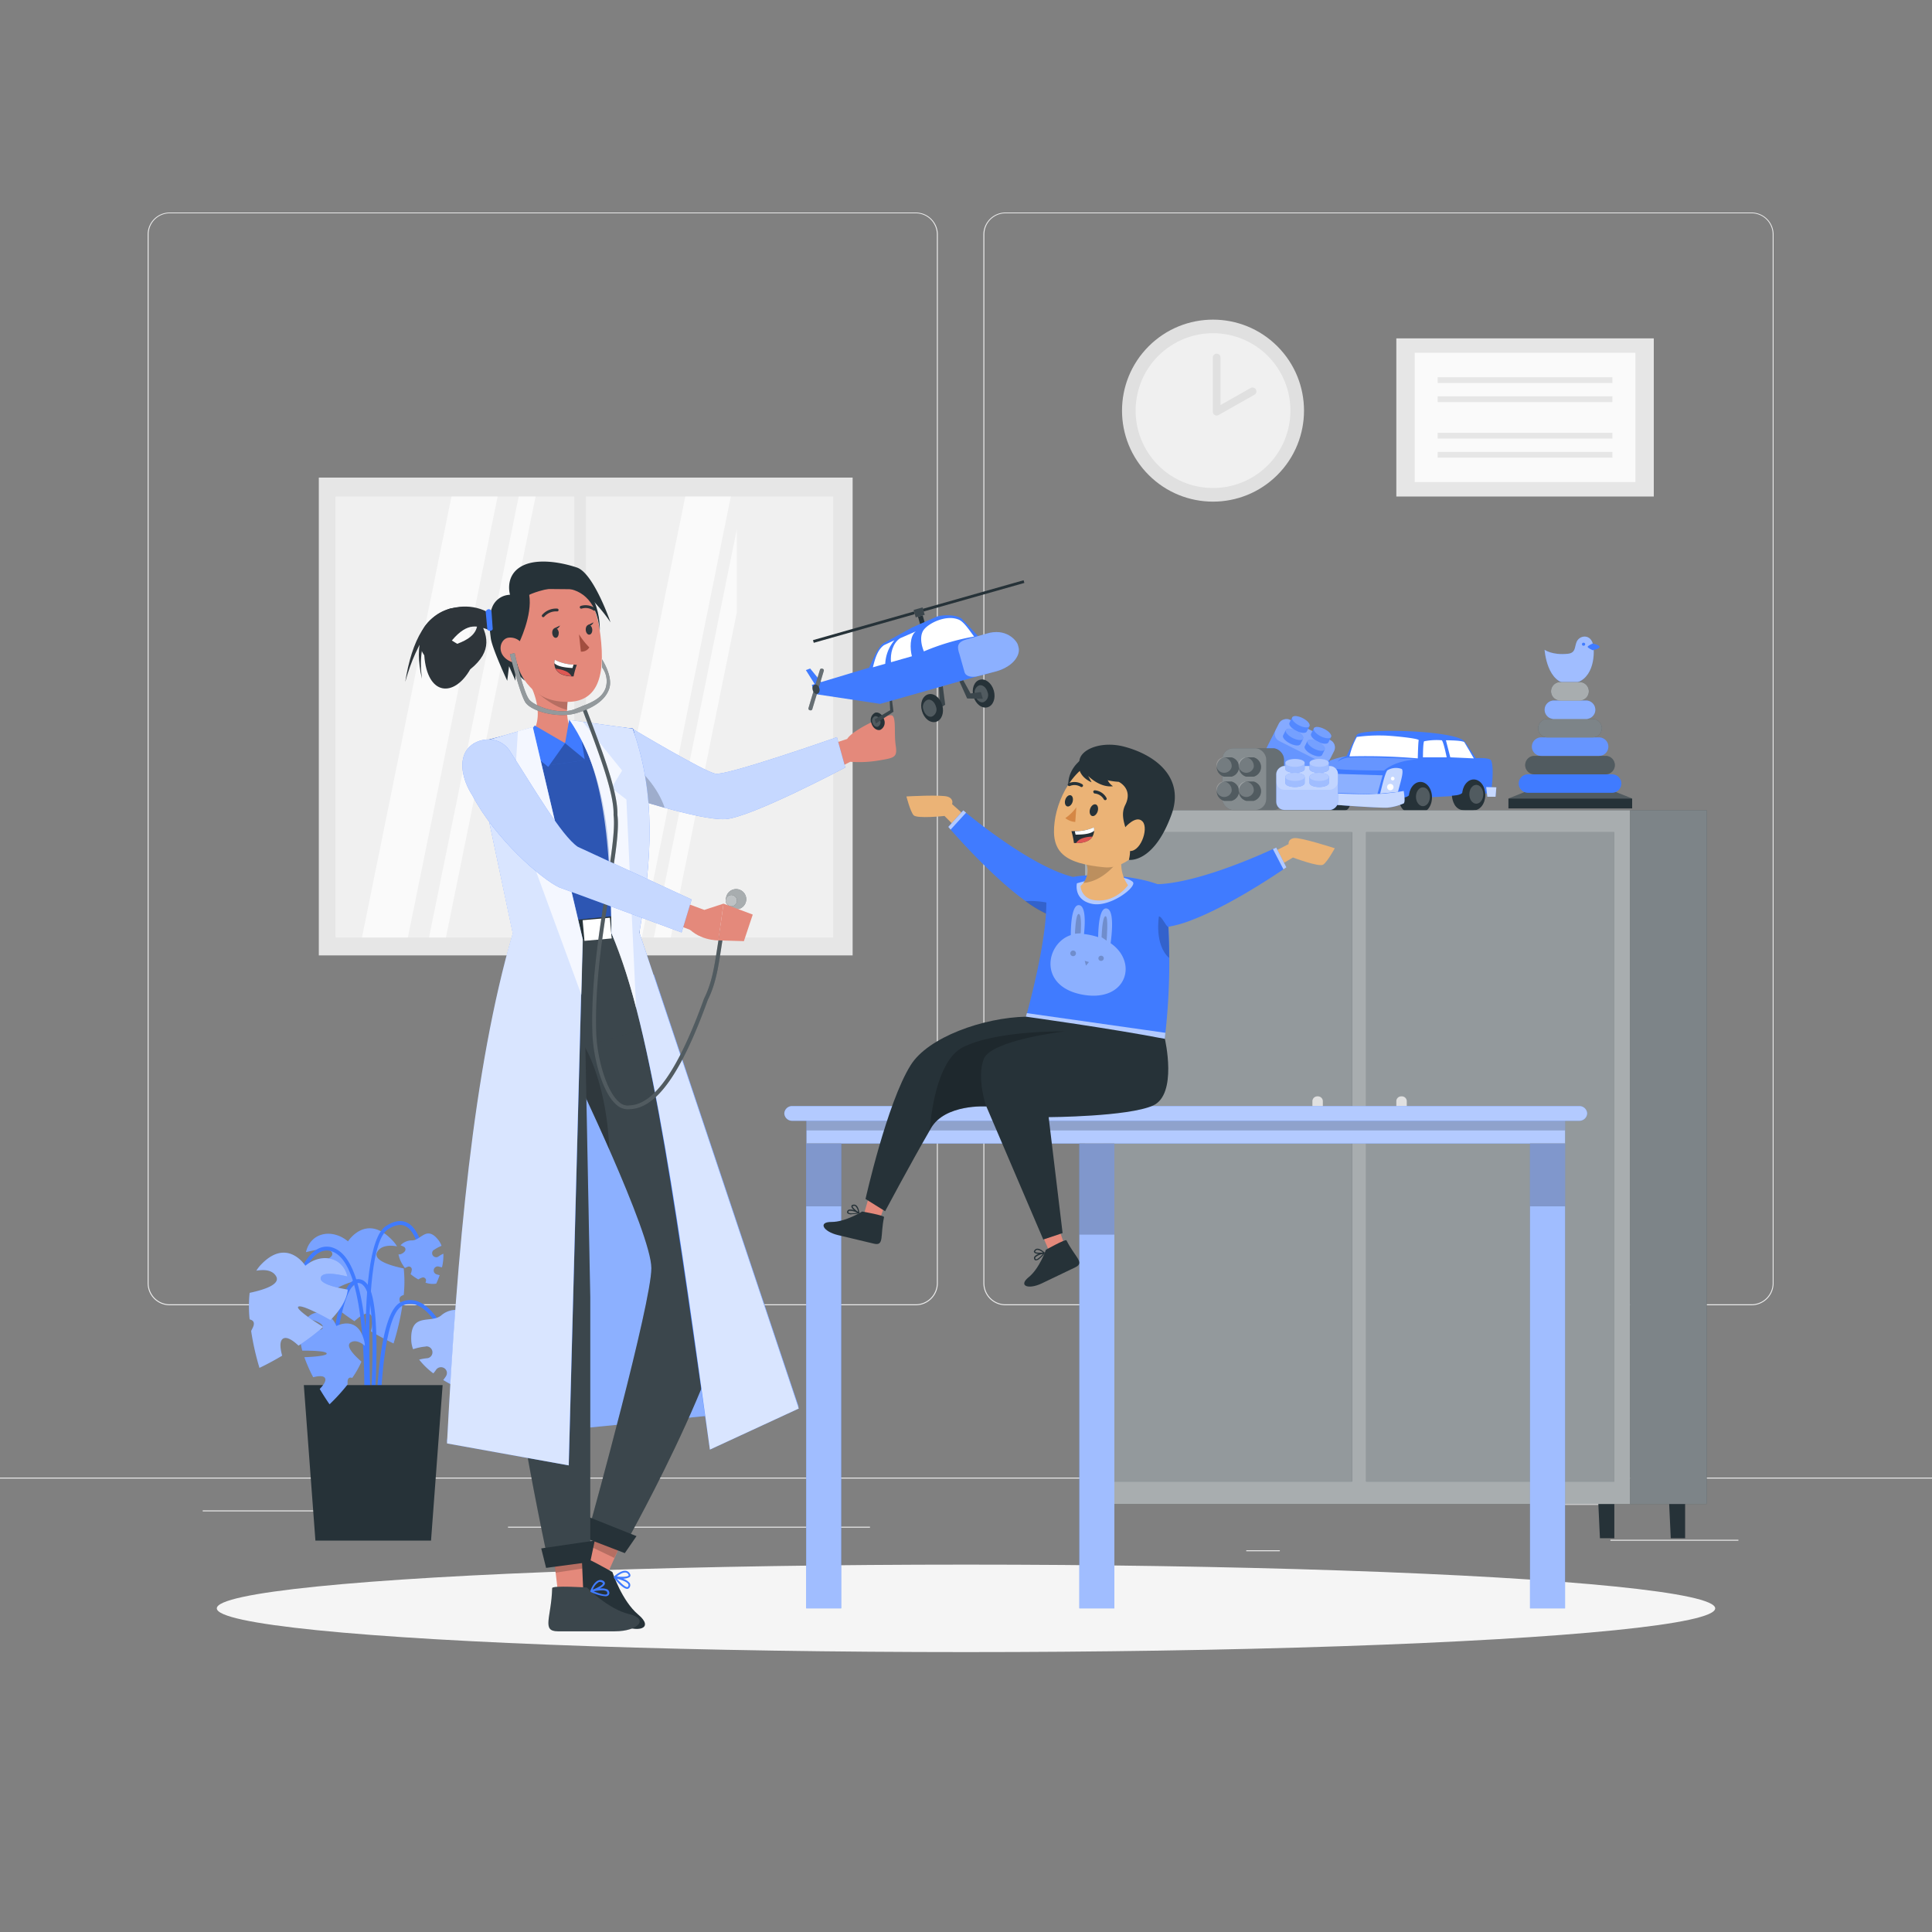 <svg xmlns="http://www.w3.org/2000/svg" viewBox="0 0 500 500"><rect x="0" y="0" width="500" height="500" fill="#808080" stroke="none"/><g id="freepik--background-complete--inject-31"><rect y="382.4" width="500" height="0.25" style="fill:#ebebeb"></rect><rect x="416.78" y="398.49" width="33.12" height="0.25" style="fill:#ebebeb"></rect><rect x="322.53" y="401.21" width="8.69" height="0.25" style="fill:#ebebeb"></rect><rect x="396.59" y="389.21" width="19.19" height="0.25" style="fill:#ebebeb"></rect><rect x="52.46" y="390.89" width="43.19" height="0.25" style="fill:#ebebeb"></rect><rect x="104.56" y="390.89" width="6.33" height="0.25" style="fill:#ebebeb"></rect><rect x="131.47" y="395.11" width="93.68" height="0.25" style="fill:#ebebeb"></rect><path d="M237,337.8H43.91a5.71,5.71,0,0,1-5.7-5.71V60.66A5.71,5.71,0,0,1,43.91,55H237a5.71,5.71,0,0,1,5.71,5.71V332.09A5.71,5.71,0,0,1,237,337.8ZM43.91,55.2a5.46,5.46,0,0,0-5.45,5.46V332.09a5.46,5.46,0,0,0,5.45,5.46H237a5.47,5.47,0,0,0,5.46-5.46V60.66A5.47,5.47,0,0,0,237,55.2Z" style="fill:#ebebeb"></path><path d="M453.31,337.8H260.21a5.72,5.72,0,0,1-5.71-5.71V60.66A5.72,5.72,0,0,1,260.21,55h193.1A5.71,5.71,0,0,1,459,60.66V332.09A5.71,5.71,0,0,1,453.31,337.8ZM260.21,55.2a5.47,5.47,0,0,0-5.46,5.46V332.09a5.47,5.47,0,0,0,5.46,5.46h193.1a5.47,5.47,0,0,0,5.46-5.46V60.66a5.47,5.47,0,0,0-5.46-5.46Z" style="fill:#ebebeb"></path><circle cx="313.93" cy="106.27" r="23.55" transform="translate(16.8 253.11) rotate(-45)" style="fill:#e0e0e0"></circle><circle cx="313.93" cy="106.27" r="20.03" transform="translate(-6.8 189.8) rotate(-33.3)" style="fill:#f0f0f0"></circle><polyline points="314.87 92.54 314.87 106.54 324.15 101.29" style="fill:#f0f0f0"></polyline><path d="M314.87,107.54a1,1,0,0,1-1-1v-14a1,1,0,0,1,2,0v12.28l7.79-4.4a1,1,0,0,1,1.36.37,1,1,0,0,1-.38,1.37l-9.28,5.25A1.05,1.05,0,0,1,314.87,107.54Z" style="fill:#e0e0e0"></path><rect x="82.51" y="123.6" width="138.15" height="123.66" style="fill:#e6e6e6"></rect><rect x="86.82" y="128.5" width="128.81" height="114.12" style="fill:#f0f0f0"></rect><polygon points="128.78 128.5 105.56 242.62 93.68 242.62 116.84 128.5 128.78 128.5" style="fill:#fafafa"></polygon><polygon points="138.61 128.5 115.41 242.62 111.03 242.62 134.24 128.5 138.61 128.5" style="fill:#fafafa"></polygon><polygon points="190.68 158.55 173.59 242.62 169.21 242.62 190.68 137.03 190.68 158.55" style="fill:#fafafa"></polygon><polygon points="177.35 128.5 189.13 128.5 166.1 242.62 154.16 242.62 177.35 128.5" style="fill:#fafafa"></polygon><rect x="148.62" y="123.6" width="3.02" height="123.66" style="fill:#e6e6e6"></rect><rect x="361.37" y="87.57" width="66.63" height="40.93" style="fill:#e6e6e6"></rect><rect x="366.13" y="91.3" width="57.11" height="33.46" style="fill:#fafafa"></rect><rect x="372.07" y="97.63" width="45.22" height="1.49" style="fill:#e6e6e6"></rect><rect x="372.07" y="102.57" width="45.22" height="1.49" style="fill:#e6e6e6"></rect><rect x="372.07" y="112.01" width="45.22" height="1.49" style="fill:#e6e6e6"></rect><rect x="372.07" y="116.95" width="45.22" height="1.49" style="fill:#e6e6e6"></rect></g><g id="freepik--Shadow--inject-31"><ellipse id="freepik--path--inject-31" cx="250" cy="416.24" rx="193.89" ry="11.32" style="fill:#f5f5f5"></ellipse></g><g id="freepik--Furniture--inject-31"><path d="M343.69,202.87s-1.3,4.68,0,6.33c.59.74,4,1,4.87.41,1.66-1.08,1.2-5.85,1.2-5.85Z" style="fill:#263238"></path><path d="M385.86,205.22s-29.13,3.05-45.56,0a27.29,27.29,0,0,1,1.44-6.09h0a5.46,5.46,0,0,1,.46-.84,4,4,0,0,1,1.52-1.2l.44-.21a18.73,18.73,0,0,1,4.3-1.17h0s2.57-5.42,2.72-5.58c1.53-1.75,25.11-1.16,27.74,1.67.56.6,3,4.4,3,4.4s3.7-.2,4,.63C386.81,199.12,385.86,205.22,385.86,205.22Z" style="fill:#407BFF"></path><path d="M349.26,195.76a157,157,0,0,1,17.66.51s.09-4.15.24-4.69-7.92-1.26-9.34-1.23a41.52,41.52,0,0,0-6.67.37A19.2,19.2,0,0,0,349.26,195.76Z" style="fill:#fff"></path><path d="M370.6,206.36c0,2.23-1.34,4-3,4s-3-1.81-3-4,1.34-4,3-4S370.6,204.13,370.6,206.36Z" style="fill:#263238"></path><path d="M370.06,206.2c0,1.35-.81,2.44-1.8,2.44s-1.81-1.09-1.81-2.44.81-2.44,1.81-2.44S370.06,204.85,370.06,206.2Z" style="fill:#fff;opacity:0.2"></path><path d="M364.66,205.77c-.39.75-2.71.79-2.71.79s.12,2.28,1.54,3.28,4.13.56,4.13.56Z" style="fill:#263238"></path><path d="M384.4,205.72c0,2.23-1.33,4-3,4s-3-1.8-3-4,1.33-4,3-4S384.4,203.49,384.4,205.72Z" style="fill:#263238"></path><path d="M383.87,205.56c0,1.35-.81,2.44-1.81,2.44s-1.8-1.09-1.8-2.44.81-2.44,1.8-2.44S383.87,204.21,383.87,205.56Z" style="fill:#fff;opacity:0.2"></path><path d="M378.47,205.12c-.39.76-2.72.8-2.72.8s.12,2.28,1.55,3.28,4.12.55,4.12.55Z" style="fill:#263238"></path><path d="M340.59,203.37l-.86.77s.31,3.53.86,3.7,17,1.38,18.58,1.17a13.51,13.51,0,0,0,4.11-1.1c.48-.36,0-3.21,0-3.21a56.72,56.72,0,0,1-9,.87c-3.72-.08-12.21-.14-12.81-.87A6.63,6.63,0,0,1,340.59,203.37Z" style="fill:#407BFF"></path><path d="M366.88,196.53c-6.07.28-8.68,2.88-8.68,2.88s-14.07,0-14.27-.85a3.3,3.3,0,0,1,.23-1.68,18.73,18.73,0,0,1,4.3-1.17c-2,.66-2.23,1.38-2.23,1.38a6,6,0,0,1,2.43-1C353.83,195.7,366.88,196.53,366.88,196.53Z" style="fill:#fff;opacity:0.2"></path><path d="M368.26,196s0-3.89.31-4.16a16.49,16.49,0,0,1,4.53-.26c.45.14,1.3,4.42,1.3,4.42Z" style="fill:#fff"></path><path d="M375.34,196l-1.14-4.42s4.43,0,4.78.52,2.44,4.17,2.44,4.17Z" style="fill:#fff"></path><path d="M340.59,203.37l-.86.77s.31,3.53.86,3.7,17,1.38,18.58,1.17a13.51,13.51,0,0,0,4.11-1.1c.48-.36,0-3.21,0-3.21a56.72,56.72,0,0,1-9,.87c-3.72-.08-12.21-.14-12.81-.87A6.63,6.63,0,0,1,340.59,203.37Z" style="fill:#fff;opacity:0.7"></path><path d="M342.58,200.7c-.05.25-.2.44-.34.41s-.21-.26-.16-.51.2-.43.34-.4S342.63,200.45,342.58,200.7Z" style="fill:#fff"></path><polygon points="343.89 200.21 343.24 205.13 356.46 205.56 357.82 200.65 343.89 200.21" style="fill:#fff;opacity:0.4"></polygon><polygon points="357.18 205.38 361.8 204.94 362.77 199.02 358.98 199.38 357.18 205.38" style="fill:#407BFF"></polygon><path d="M357.18,205.38l4.62-.44c.57-2.3,1.56-5.14,1-5.92a4.34,4.34,0,0,0-3.79.36C358.39,200.31,357.78,203,357.18,205.38Z" style="fill:#fff;opacity:0.7"></path><path d="M360.64,203.69a.83.83,0,1,1-.82-.82A.82.82,0,0,1,360.64,203.69Z" style="fill:#fff"></path><path d="M360.9,201.5a.47.47,0,0,1-.46.47.47.47,0,1,1,.46-.47Z" style="fill:#fff"></path><path d="M340.76,203.69l.7,1,1.31.38c.38-2.41,1.15-5.67.66-6.21s-.72-.75-1.23-.58l-.46.84A16,16,0,0,0,340.76,203.69Z" style="fill:#fff;opacity:0.7"></path><path d="M342.52,203c0,.45-.26.81-.52.79s-.43-.41-.4-.86.27-.81.52-.79S342.56,202.55,342.52,203Z" style="fill:#fff"></path><polygon points="384.62 203.69 384.93 206.2 387.05 206.2 387.25 203.76 384.62 203.69" style="fill:#407BFF"></polygon><polygon points="384.62 203.69 384.93 206.2 387.05 206.2 387.25 203.76 384.62 203.69" style="fill:#fff;opacity:0.7"></polygon><polygon points="283.53 385.78 284.1 398.09 287.83 398.09 287.83 388.69 283.53 385.78" style="fill:#263238"></polygon><polygon points="413.49 385.78 414.06 398.09 417.79 398.09 417.79 388.69 413.49 385.78" style="fill:#263238"></polygon><rect x="280.81" y="209.69" width="141.11" height="179.55" style="fill:#263238"></rect><rect x="280.81" y="209.69" width="141.11" height="179.55" style="fill:#fff;opacity:0.6"></rect><polygon points="431.82 385.78 432.39 398.09 436.11 398.09 436.11 388.69 431.82 385.78" style="fill:#263238"></polygon><rect x="285.68" y="215.37" width="64.23" height="168.06" style="fill:#263238"></rect><rect x="285.68" y="215.37" width="64.23" height="168.06" style="fill:#fff;opacity:0.5"></rect><rect x="353.56" y="215.37" width="64.23" height="168.06" style="fill:#263238"></rect><rect x="353.56" y="215.37" width="64.23" height="168.06" style="fill:#fff;opacity:0.5"></rect><path d="M341,294.14h0a1.26,1.26,0,0,0,1.35-1.17v-8.06a1.27,1.27,0,0,0-1.35-1.17h0a1.27,1.27,0,0,0-1.35,1.17V293A1.26,1.26,0,0,0,341,294.14Z" style="fill:#e0e0e0"></path><path d="M362.72,294.14h0a1.26,1.26,0,0,0,1.35-1.17v-8.06a1.27,1.27,0,0,0-1.35-1.17h0a1.27,1.27,0,0,0-1.35,1.17V293A1.26,1.26,0,0,0,362.72,294.14Z" style="fill:#e0e0e0"></path><rect x="421.92" y="209.69" width="19.79" height="179.55" style="fill:#263238"></rect><rect x="421.92" y="209.69" width="19.79" height="179.55" style="fill:#fff;opacity:0.4"></rect><polygon points="422.4 206.66 422.4 209.21 390.38 209.21 390.38 206.66 398.5 203.44 414.28 203.44 422.4 206.66" style="fill:#263238"></polygon><polygon points="422.4 206.66 422.4 206.68 390.38 206.68 390.38 206.66 398.5 203.44 414.28 203.44 422.4 206.66" style="fill:#fff;opacity:0.2"></polygon><path d="M405.74,169.2c2.39-.24,1.58-2.24,2.57-3.56s3.49-1.41,4,1.32,0,9.74-6,10-6.57-8.8-6.57-8.8S401.67,169.62,405.74,169.2Z" style="fill:#407BFF"></path><path d="M405.74,169.2c2.39-.24,1.58-2.24,2.57-3.56s3.49-1.41,4,1.32,0,9.74-6,10-6.57-8.8-6.57-8.8S401.67,169.62,405.74,169.2Z" style="fill:#fff;opacity:0.5"></path><path d="M412.19,166.53s1.68.35,1.77.85-1.77.9-1.77.9-1.31-.6-1.31-.88S412.19,166.53,412.19,166.53Z" style="fill:#407BFF"></path><path d="M410.24,166.73a.38.38,0,0,1-.38.38.39.39,0,1,1,0-.77A.38.38,0,0,1,410.24,166.73Z" style="fill:#407BFF"></path><path d="M417.21,205.17H395.43a2.4,2.4,0,0,1-2.39-2.39h0a2.4,2.4,0,0,1,2.39-2.39h21.78a2.4,2.4,0,0,1,2.39,2.39h0A2.4,2.4,0,0,1,417.21,205.17Z" style="fill:#407BFF"></path><path d="M415.53,200.4H397.11a2.4,2.4,0,0,1-2.39-2.39h0a2.39,2.39,0,0,1,2.39-2.39h18.42a2.4,2.4,0,0,1,2.39,2.39h0A2.4,2.4,0,0,1,415.53,200.4Z" style="fill:#263238"></path><path d="M413.84,195.62h-15a2.39,2.39,0,0,1-2.39-2.39h0a2.4,2.4,0,0,1,2.39-2.39h15a2.4,2.4,0,0,1,2.4,2.39h0A2.4,2.4,0,0,1,413.84,195.62Z" style="fill:#407BFF"></path><path d="M412.16,190.85h-11.7a2.4,2.4,0,0,1-2.39-2.39h0a2.4,2.4,0,0,1,2.39-2.39h11.7a2.39,2.39,0,0,1,2.39,2.39h0A2.4,2.4,0,0,1,412.16,190.85Z" style="fill:#263238"></path><path d="M410.48,186.07h-8.34a2.4,2.4,0,0,1-2.39-2.39h0a2.4,2.4,0,0,1,2.39-2.39h8.34a2.4,2.4,0,0,1,2.39,2.39h0A2.39,2.39,0,0,1,410.48,186.07Z" style="fill:#407BFF"></path><path d="M408.8,181.3h-5a2.4,2.4,0,0,1-2.39-2.39h0a2.39,2.39,0,0,1,2.39-2.39h5a2.39,2.39,0,0,1,2.39,2.39h0A2.4,2.4,0,0,1,408.8,181.3Z" style="fill:#263238"></path><path d="M415.53,200.4H397.11a2.4,2.4,0,0,1-2.39-2.39h0a2.39,2.39,0,0,1,2.39-2.39h18.42a2.4,2.4,0,0,1,2.39,2.39h0A2.4,2.4,0,0,1,415.53,200.4Z" style="fill:#fff;opacity:0.2"></path><path d="M413.84,195.62h-15a2.39,2.39,0,0,1-2.39-2.39h0a2.4,2.4,0,0,1,2.39-2.39h15a2.4,2.4,0,0,1,2.4,2.39h0A2.4,2.4,0,0,1,413.84,195.62Z" style="fill:#fff;opacity:0.2"></path><path d="M412.16,190.85h-11.7a2.4,2.4,0,0,1-2.39-2.39h0a2.4,2.4,0,0,1,2.39-2.39h11.7a2.39,2.39,0,0,1,2.39,2.39h0A2.4,2.4,0,0,1,412.16,190.85Z" style="fill:#fff;opacity:0.4"></path><path d="M410.48,186.07h-8.34a2.4,2.4,0,0,1-2.39-2.39h0a2.4,2.4,0,0,1,2.39-2.39h8.34a2.4,2.4,0,0,1,2.39,2.39h0A2.39,2.39,0,0,1,410.48,186.07Z" style="fill:#fff;opacity:0.4"></path><path d="M408.8,181.3h-5a2.4,2.4,0,0,1-2.39-2.39h0a2.39,2.39,0,0,1,2.39-2.39h5a2.39,2.39,0,0,1,2.39,2.39h0A2.4,2.4,0,0,1,408.8,181.3Z" style="fill:#fff;opacity:0.6"></path><rect x="330.84" y="186.04" width="11.37" height="15.96" rx="2.09" transform="translate(661.09 -19.42) rotate(116.71)" style="fill:#407BFF"></rect><rect x="330.84" y="186.04" width="11.37" height="15.96" rx="2.09" transform="translate(661.09 -19.42) rotate(116.71)" style="fill:#fff;opacity:0.2"></rect><rect x="334.62" y="183.71" width="6.16" height="15.96" rx="2.09" transform="translate(660.71 -23.84) rotate(116.71)" style="fill:#fff;opacity:0.2"></rect><path d="M343.78,192.14c.09-.17.63-1.24.71-1.41.27-.52-.53-1.45-1.76-2.07s-2.45-.7-2.71-.19c-.09.17-.63,1.25-.71,1.42-.26.51.53,1.44,1.76,2.06S343.52,192.66,343.78,192.14Z" style="fill:#407BFF"></path><path d="M343.78,192.14c.09-.17.63-1.24.71-1.41.27-.52-.53-1.45-1.76-2.07s-2.45-.7-2.71-.19c-.09.17-.63,1.25-.71,1.42-.26.51.53,1.44,1.76,2.06S343.52,192.66,343.78,192.14Z" style="fill:#fff;opacity:0.1"></path><path d="M341.78,190.54c-1.23-.62-2-1.55-1.76-2.07s1.47-.43,2.71.19,2,1.55,1.76,2.07S343,191.16,341.78,190.54Z" style="fill:#fff;opacity:0.2"></path><path d="M338.19,189.32l.71-1.41c.26-.52-.53-1.44-1.77-2.06s-2.45-.71-2.71-.19c-.08.17-.62,1.24-.71,1.41-.26.52.53,1.44,1.77,2.07S337.93,189.84,338.19,189.32Z" style="fill:#407BFF"></path><path d="M338.19,189.32l.71-1.41c.26-.52-.53-1.44-1.77-2.06s-2.45-.71-2.71-.19c-.08.17-.62,1.24-.71,1.41-.26.52.53,1.44,1.77,2.07S337.93,189.84,338.19,189.32Z" style="fill:#fff;opacity:0.1"></path><path d="M336.19,187.73c-1.24-.63-2-1.55-1.77-2.07s1.48-.44,2.71.19,2,1.54,1.77,2.06S337.42,188.35,336.19,187.73Z" style="fill:#fff;opacity:0.2"></path><path d="M342.14,195.4l.71-1.41c.27-.52-.53-1.45-1.76-2.07s-2.45-.71-2.71-.19c-.09.17-.63,1.25-.71,1.42-.26.51.53,1.44,1.76,2.06S341.88,195.92,342.14,195.4Z" style="fill:#407BFF"></path><path d="M342.14,195.4l.71-1.41c.27-.52-.53-1.45-1.76-2.07s-2.45-.71-2.71-.19c-.09.17-.63,1.25-.71,1.42-.26.51.53,1.44,1.76,2.06S341.88,195.92,342.14,195.4Z" style="fill:#fff;opacity:0.1"></path><path d="M340.14,193.8c-1.23-.62-2-1.55-1.76-2.07s1.47-.43,2.71.19,2,1.55,1.76,2.07S341.38,194.42,340.14,193.8Z" style="fill:#fff;opacity:0.2"></path><path d="M336.55,192.58c.08-.17.62-1.24.71-1.41.26-.52-.53-1.44-1.77-2.06s-2.45-.71-2.71-.19c-.08.17-.62,1.24-.71,1.41-.26.52.53,1.44,1.77,2.07S336.29,193.1,336.55,192.58Z" style="fill:#407BFF"></path><path d="M336.55,192.58c.08-.17.62-1.24.71-1.41.26-.52-.53-1.44-1.77-2.06s-2.45-.71-2.71-.19c-.08.17-.62,1.24-.71,1.41-.26.52.53,1.44,1.77,2.07S336.29,193.1,336.55,192.58Z" style="fill:#fff;opacity:0.1"></path><path d="M334.55,191c-1.24-.62-2-1.54-1.77-2.06s1.48-.44,2.71.19,2,1.54,1.77,2.06S335.78,191.61,334.55,191Z" style="fill:#fff;opacity:0.2"></path><rect x="316.33" y="193.66" width="15.96" height="15.96" rx="2.83" style="fill:#263238"></rect><rect x="316.33" y="193.66" width="15.96" height="15.96" rx="2.83" style="fill:#fff;opacity:0.3"></rect><rect x="316.33" y="193.66" width="11.36" height="15.96" rx="2.83" style="fill:#fff;opacity:0.2"></rect><path d="M318.71,196h-1.9a2.59,2.59,0,0,0,0,5h1.9a2.58,2.58,0,0,0,0-5Z" style="fill:#263238"></path><path d="M318.71,196h-1.9a2.59,2.59,0,0,0,0,5h1.9a2.58,2.58,0,0,0,0-5Z" style="fill:#fff;opacity:0.2"></path><path d="M318.75,198.51a2,2,0,1,1-1.94-2.51A2.28,2.28,0,0,1,318.75,198.51Z" style="fill:#fff;opacity:0.2"></path><path d="M318.71,202.26h-1.9a2.59,2.59,0,0,0,0,5h1.9a2.58,2.58,0,0,0,0-5Z" style="fill:#263238"></path><path d="M318.71,202.26h-1.9a2.59,2.59,0,0,0,0,5h1.9a2.58,2.58,0,0,0,0-5Z" style="fill:#fff;opacity:0.2"></path><path d="M318.75,204.77a2,2,0,1,1-1.94-2.51A2.28,2.28,0,0,1,318.75,204.77Z" style="fill:#fff;opacity:0.2"></path><path d="M324.44,196h-1.91a2.59,2.59,0,0,0,0,5h1.91a2.59,2.59,0,0,0,0-5Z" style="fill:#263238"></path><path d="M324.44,196h-1.91a2.59,2.59,0,0,0,0,5h1.91a2.59,2.59,0,0,0,0-5Z" style="fill:#fff;opacity:0.2"></path><path d="M324.47,198.51a2,2,0,1,1-1.94-2.51A2.28,2.28,0,0,1,324.47,198.51Z" style="fill:#fff;opacity:0.2"></path><path d="M324.44,202.26h-1.91a2.59,2.59,0,0,0,0,5h1.91a2.59,2.59,0,0,0,0-5Z" style="fill:#263238"></path><path d="M324.44,202.26h-1.91a2.59,2.59,0,0,0,0,5h1.91a2.59,2.59,0,0,0,0-5Z" style="fill:#fff;opacity:0.2"></path><path d="M324.47,204.77a2,2,0,1,1-1.94-2.51A2.28,2.28,0,0,1,324.47,204.77Z" style="fill:#fff;opacity:0.2"></path><rect x="332.59" y="195.95" width="11.37" height="15.96" rx="2.09" transform="translate(542.21 -134.35) rotate(90)" style="fill:#407BFF"></rect><rect x="332.59" y="195.95" width="11.37" height="15.96" rx="2.09" transform="translate(542.21 -134.35) rotate(90)" style="fill:#fff;opacity:0.6"></rect><rect x="335.2" y="193.34" width="6.16" height="15.96" rx="2.09" transform="translate(539.6 -136.96) rotate(90)" style="fill:#fff;opacity:0.2"></rect><path d="M343.92,199v-1.58c0-.58-1.13-1-2.51-1s-2.51.47-2.51,1V199c0,.58,1.13,1,2.51,1S343.92,199.57,343.92,199Z" style="fill:#407BFF"></path><path d="M343.92,199v-1.58c0-.58-1.13-1-2.51-1s-2.51.47-2.51,1V199c0,.58,1.13,1,2.51,1S343.92,199.57,343.92,199Z" style="fill:#fff;opacity:0.5"></path><ellipse cx="341.41" cy="197.41" rx="2.51" ry="1.05" style="fill:#fff;opacity:0.2"></ellipse><path d="M337.65,199v-1.58c0-.58-1.12-1-2.5-1s-2.51.47-2.51,1V199c0,.58,1.12,1,2.51,1S337.65,199.57,337.65,199Z" style="fill:#407BFF"></path><path d="M337.65,199v-1.58c0-.58-1.12-1-2.5-1s-2.51.47-2.51,1V199c0,.58,1.12,1,2.51,1S337.65,199.57,337.65,199Z" style="fill:#fff;opacity:0.5"></path><path d="M335.15,198.46c-1.39,0-2.51-.47-2.51-1.05s1.12-1,2.51-1,2.5.47,2.5,1S336.53,198.46,335.15,198.46Z" style="fill:#fff;opacity:0.2"></path><path d="M343.92,202.64v-1.58c0-.58-1.13-1.05-2.51-1.05s-2.51.47-2.51,1.05v1.58c0,.58,1.13,1.05,2.51,1.05S343.92,203.22,343.92,202.64Z" style="fill:#407BFF"></path><path d="M343.92,202.64v-1.58c0-.58-1.13-1.05-2.51-1.05s-2.51.47-2.51,1.05v1.58c0,.58,1.13,1.05,2.51,1.05S343.92,203.22,343.92,202.64Z" style="fill:#fff;opacity:0.5"></path><ellipse cx="341.41" cy="201.06" rx="2.51" ry="1.05" style="fill:#fff;opacity:0.2"></ellipse><path d="M337.65,202.64v-1.58c0-.58-1.12-1.05-2.5-1.05s-2.51.47-2.51,1.05v1.58c0,.58,1.12,1.05,2.51,1.05S337.65,203.22,337.65,202.64Z" style="fill:#407BFF"></path><path d="M337.65,202.64v-1.58c0-.58-1.12-1.05-2.5-1.05s-2.51.47-2.51,1.05v1.58c0,.58,1.12,1.05,2.51,1.05S337.65,203.22,337.65,202.64Z" style="fill:#fff;opacity:0.5"></path><path d="M335.15,202.11c-1.39,0-2.51-.47-2.51-1.05s1.12-1.05,2.51-1.05,2.5.47,2.5,1.05S336.53,202.11,335.15,202.11Z" style="fill:#fff;opacity:0.2"></path></g><g id="freepik--Table--inject-31"><rect x="208.72" y="289.18" width="196.31" height="6.76" style="fill:#407BFF"></rect><polygon points="405.03 295.94 208.72 295.94 208.72 289.18 405.03 289.18 405.03 295.94 405.03 295.94" style="fill:#fff;isolation:isolate;opacity:0.6"></polygon><rect x="208.72" y="289.18" width="196.31" height="3.38" style="isolation:isolate;opacity:0.2"></rect><path d="M408.68,290.06H205.06a2,2,0,0,1-2.08-1.91h0a2,2,0,0,1,2.08-1.9H408.68a2,2,0,0,1,2.08,1.9h0A2,2,0,0,1,408.68,290.06Z" style="fill:#407BFF"></path><path d="M408.68,290.06H205.06a2,2,0,0,1-2.08-1.91h0a2,2,0,0,1,2.08-1.9H408.68a2,2,0,0,1,2.08,1.9h0A2,2,0,0,1,408.68,290.06Z" style="fill:#fff;isolation:isolate;opacity:0.6"></path><rect x="208.64" y="295.95" width="9.06" height="120.29" style="fill:#407BFF"></rect><rect x="208.64" y="295.86" width="9.06" height="120.38" style="fill:#fff;opacity:0.5"></rect><rect x="208.64" y="295.86" width="9.06" height="16.34" style="opacity:0.2"></rect><rect x="395.97" y="295.95" width="9.06" height="120.29" style="fill:#407BFF"></rect><rect x="395.97" y="295.86" width="9.06" height="120.38" style="fill:#fff;opacity:0.5"></rect><rect x="395.97" y="295.86" width="9.06" height="16.34" style="opacity:0.2"></rect><rect x="279.34" y="295.95" width="9.06" height="120.29" style="fill:#407BFF"></rect><rect x="279.34" y="295.86" width="9.06" height="120.38" style="fill:#fff;opacity:0.5"></rect><rect x="279.34" y="295.86" width="9.06" height="23.66" style="opacity:0.2"></rect></g><g id="freepik--character-2--inject-31"><g id="freepik--group--inject-31"><polygon points="223.58 314.26 227.77 315.26 229.88 309.48 231.8 304.21 227.03 302.19 225.2 308.57 223.58 314.26" style="fill:#e4897b"></polygon><path d="M228.79,315c.1-.46-5.66-1.46-5.66-1.46s-4.35,2.72-7.93,2.7-2.17,2.48,1.62,3.39l9.38,2.24C228.89,322.49,227.76,319.8,228.79,315Z" style="fill:#263238"></path><path d="M219.32,314a.57.57,0,0,1,0-.64.64.64,0,0,1,.4-.31,2.4,2.4,0,0,1,1.3.17c-.4-.36-.73-.76-.68-1.06s.2-.33.49-.39a.93.93,0,0,1,.74.16c.69.5.85,1.94.86,2a.15.15,0,0,1,0,.07l0,0,0,0h0l-.05,0a10.24,10.24,0,0,1-1.84.22A1.51,1.51,0,0,1,219.32,314Zm.49-.65a.32.32,0,0,0-.21.16c-.11.21,0,.28,0,.31.21.28,1.33.22,2.25.06A3.81,3.81,0,0,0,219.81,313.35Zm1.09-1.27c-.08,0-.23.06-.25.14,0,.26.66.89,1.43,1.41a2.58,2.58,0,0,0-.68-1.45.6.6,0,0,0-.36-.12Z" style="fill:#263238"></path><polygon points="271.48 323.71 275.37 321.85 273.37 316.02 271.54 310.73 266.56 312.16 269.16 318.27 271.48 323.71" style="fill:#e4897b"></polygon><path d="M276,321c-.21-.42-5.32,2.44-5.32,2.44s-1.66,4.84-4.45,7.09-.13,3.29,3.38,1.61l8.7-4.17C280.79,326.76,278.21,325.38,276,321Z" style="fill:#263238"></path><path d="M268,326.19a.57.57,0,0,1-.39-.5.62.62,0,0,1,.11-.5,2.41,2.41,0,0,1,1.11-.69c-.53,0-1-.12-1.19-.39s0-.38.14-.61a.88.88,0,0,1,.67-.34c.85-.05,1.88,1,1.93,1l0,.06v.1h0l0,.05a9.71,9.71,0,0,1-1.29,1.33A1.52,1.52,0,0,1,268,326.19Zm0-.82a.32.32,0,0,0-.06.26c0,.23.13.25.17.26.34.08,1.17-.67,1.79-1.37A3.81,3.81,0,0,0,268,325.37Zm0-1.67c0,.06-.14.19-.1.26.13.23,1.08.28,2,.2a2.61,2.61,0,0,0-1.45-.7.63.63,0,0,0-.35.13Z" style="fill:#263238"></path><path d="M250.87,212.1l-4.48-4s.54-1.24-1-1.88-10.81-.1-10.81-.1,1,3.9,1.86,4.86,8,.19,8,.19l3.66,3.69Z" style="fill:#ebb376"></path><path d="M245.42,214l.6.7c2.36,2.69,11.19,12.57,19.36,18.47a31.06,31.06,0,0,0,6.47,3.76l1.55-2.75,4.14-7.27c-10.05-2.54-24.22-13.85-27.56-16.59-.47-.38-.72-.6-.72-.6Z" style="fill:#407BFF"></path><path d="M265.38,233.21a31.06,31.06,0,0,0,6.47,3.76l1.55-2.75A22.39,22.39,0,0,0,265.38,233.21Z" style="isolation:isolate;opacity:0.2"></path><path d="M245.42,214l.6.7,4-4.38c-.47-.38-.72-.6-.72-.6Z" style="fill:#fff;opacity:0.6"></path><path d="M328.12,221.21l5.36-2.75s-.22-1.33,1.47-1.56,10.49,2.63,10.49,2.63-1.92,3.53-3,4.24-7.82-1.85-7.82-1.85l-4.47,2.65Z" style="fill:#ebb376"></path><path d="M332.91,224.46l-.76.52c-2.95,2-14,9.35-23.39,13a31,31,0,0,1-7.2,2l-.82-3.05-2.16-8.08c10.36.08,26.92-7.3,30.85-9.11l.85-.4Z" style="fill:#407BFF"></path><path d="M332.91,224.46l-.76.52-2.72-5.23.85-.4Z" style="fill:#fff;opacity:0.6"></path><path d="M264.53,266.57l36.9,2.22c.06-.5.13-1,.18-1.5a167,167,0,0,0,1-19.37c0-3.87-.16-7.39-.31-10.27-.26-4.84-.59-7.9-.59-7.9s-5.1-2.95-16.33-3.25a38.09,38.09,0,0,0-9.87.86,6.18,6.18,0,0,0-4.72,6.08c.07,8.62-3.17,21.93-5,28.76C265,264.89,264.53,266.57,264.53,266.57Z" style="fill:#407BFF"></path><path d="M302.57,247.92c0-3.87-.06-5.17-.21-8-.71-.28-1.59-2.7-2.43-2.77C299.93,237.1,298.66,244.45,302.57,247.92Z" style="isolation:isolate;opacity:0.2"></path><path d="M293.17,228.24s-1.75-1.84-7.07-1.12a40.43,40.43,0,0,0-7.4,1.48s-.95,4.25,3.85,5.3S294.37,229.43,293.17,228.24Z" style="fill:#fff;opacity:0.6"></path><path d="M264.53,266.57l36.9,2.22c.06-.5.13-1,.18-1.5l-35.86-5.09C265,264.89,264.53,266.57,264.53,266.57Z" style="fill:#fff;opacity:0.6"></path><path d="M277.12,242c0-3.36.41-7.88,2.11-7.75s1.65,4.19,1.31,7.48a18,18,0,0,1,3.66.8c.06-3.32.46-7.55,2.1-7.43,2,.15,1.58,5.63,1.13,9,7.17,4.93,4.15,15.13-6.84,13.39C268.54,255.57,270.56,244.17,277.12,242Z" style="fill:#fff;opacity:0.4"></path><path d="M279.68,241.53s.38-4.85-.48-5-1,5.11-1,5.11Z" style="isolation:isolate;opacity:0.2"></path><path d="M285.09,242.56s.14-5.33,1-5.46.3,6.33.3,6.33Z" style="isolation:isolate;opacity:0.2"></path><path d="M277,246.8a.73.73,0,1,0,.66-.8A.73.73,0,0,0,277,246.8Z" style="isolation:isolate;opacity:0.2"></path><path d="M284.27,248.08a.67.67,0,0,0,.73.6.67.67,0,1,0-.13-1.33A.66.66,0,0,0,284.27,248.08Z" style="isolation:isolate;opacity:0.2"></path><polygon points="281.82 248.98 280.73 248.66 281.05 249.9 281.82 248.98" style="isolation:isolate;opacity:0.2"></polygon><path d="M281.29,224a5.08,5.08,0,0,1-.51,3.89,7,7,0,0,1-.4.6,7,7,0,0,1-.75.83,4,4,0,0,0,2.93,3.52c5.86,1.31,9.38-3.75,9.38-3.75a9.45,9.45,0,0,1-1.53-7.58,12.76,12.76,0,0,1,1.47-3.79l-8.41,2.14-3.82,1A8.37,8.37,0,0,1,281.29,224Z" style="fill:#ebb376"></path><path d="M281.29,224a5.08,5.08,0,0,1-.51,3.89,7,7,0,0,1-.4.6c4.66-.33,8.21-4.37,10-7a12.76,12.76,0,0,1,1.47-3.79l-8.41,2.14-3.82,1A8.37,8.37,0,0,1,281.29,224Z" style="isolation:isolate;opacity:0.2"></path><path d="M282.21,195s-10.47,4.63-3.13,14.86C287.38,221.36,282.21,195,282.21,195Z" style="fill:#263238"></path><path d="M299.6,212.32c-2.3,6.44-8,12.68-13.77,12.14-10.5-1-13.88-4-12.9-11.73.84-7,6.16-16.86,15-16.5S302.81,203.39,299.6,212.32Z" style="fill:#ebb376"></path><path d="M280,199.05a18.91,18.91,0,0,0,9.53,3.29s3.81,1.77,1.68,6,2.42,8.18.95,14.19c0,0,6.43,1,11.05-11.8,3.36-9.32-3.87-15.32-12.4-17.53C283.66,191.39,277.21,195.1,280,199.05Z" style="fill:#263238"></path><path d="M284.07,210c-.27.82-.93,1.36-1.47,1.17s-.75-1-.49-1.81.92-1.35,1.47-1.18S284.33,209.19,284.07,210Z" style="fill:#263238"></path><path d="M277.57,207.56c-.25.79-.89,1.3-1.4,1.13s-.73-.95-.47-1.74.88-1.29,1.4-1.13S277.82,206.77,277.57,207.56Z" style="fill:#263238"></path><path d="M283,205.1a.48.48,0,0,1-.07-.23.4.4,0,0,1,.44-.34,3.8,3.8,0,0,1,3,2,.38.38,0,0,1-.18.52h0a.42.42,0,0,1-.52-.18h0a3,3,0,0,0-2.41-1.51A.47.47,0,0,1,283,205.1Z" style="fill:#263238"></path><path d="M276.51,203.37a.46.46,0,0,1-.17-.17.41.41,0,0,1,.23-.51,3.85,3.85,0,0,1,3.55.29.39.39,0,0,1,.09.55h0a.39.39,0,0,1-.54.09h0a3.07,3.07,0,0,0-2.84-.18A.45.45,0,0,1,276.51,203.37Z" style="fill:#263238"></path><path d="M278.55,208.93l-.27,3.79a4.63,4.63,0,0,1-2.58-1A11,11,0,0,0,278.55,208.93Z" style="fill:#d58745"></path><path d="M291.08,214.23s2.94-3.5,4.63-1.61-.72,8.47-3.8,7.54S289,216,291.08,214.23Z" style="fill:#ebb376"></path><path d="M277.29,215.1a22.36,22.36,0,0,1,.65,3.08l.55,0c2.52,0,3.7-.77,4.24-1.68a3.48,3.48,0,0,0,.37-2.36,11.72,11.72,0,0,1-5,.94C277.62,215.11,277.29,215.1,277.29,215.1Z" style="fill:#263238"></path><path d="M278.15,215.1l.21.9c2.37,0,4-.26,4.8-1a3.29,3.29,0,0,0-.06-.88A11.72,11.72,0,0,1,278.15,215.1Z" style="fill:#fff"></path><path d="M278.49,218.2c2.52,0,3.7-.77,4.24-1.68a7.9,7.9,0,0,0-2.8.5A3,3,0,0,0,278.49,218.2Z" style="fill:#de5753"></path><path d="M282.05,196.06c-3.82-.15-3.84,4.55.45,6.39l-.89-1.64s3,3.12,6.43,2.66a3.77,3.77,0,0,1-1.73-3.12A4.61,4.61,0,0,0,282.05,196.06Z" style="fill:#263238"></path><path d="M224,310.3l5.07,3.16s6.53-12.26,11.57-20.95c.1-.18.2-.37.31-.55,3.65-6.3,14.32-5.61,14.32-5.61L270,320.79l5-1.67-3.61-30s20.56-.11,27-3,3.08-17.26,3.08-17.26c-13.44-2.63-35.91-5.74-35.91-5.74-11,.22-25.39,5.28-29.89,12.56C229.54,285.46,224,310.3,224,310.3Z" style="fill:#263238"></path><path d="M240.59,292.51c.1-.18.2-.37.31-.55,3.65-6.3,14.32-5.61,14.32-5.61s-2.52-7.33-.63-12.27,21-7.16,21-7.16S258,266.61,249.24,271C243.08,274.12,241.17,285.87,240.59,292.51Z" style="isolation:isolate;opacity:0.2"></path></g></g><g id="freepik--Plant--inject-31"><path d="M86,324.43c.21,1.47-3.77,2.43-7,3,.26,2.67,2,5.36,4.49,7.88,3.09-1.74,7.49-4,8.3-3.47s-3.62,3.53-6.44,5.24a57.06,57.06,0,0,0,6.39,4.84c1.38-1.29,3-2.42,4-1.81s.73,2.63.24,4.42c3.36,2,5.87,3.15,5.87,3.15a67.5,67.5,0,0,0,2.24-9.53c-.17-.34-.34-.68-.49-1-.54-1.25,0-1.79.88-2a32.91,32.91,0,0,0,0-6.87c-3.79-.79-8.41-2.27-6.68-4.55,1-1.37,3-1.53,4.94-1.18a8.61,8.61,0,0,0-.94-1.28c-6.92-7.62-11.74,0-11.74,0-4-3.35-9.66-2.44-10.88,2.79C81.38,323.47,85.69,322.61,86,324.43Z" style="fill:#407BFF"></path><path d="M86,324.43c.21,1.47-3.77,2.43-7,3,.26,2.67,2,5.36,4.49,7.88,3.09-1.74,7.49-4,8.3-3.47s-3.62,3.53-6.44,5.24a57.06,57.06,0,0,0,6.39,4.84c1.38-1.29,3-2.42,4-1.81s.73,2.63.24,4.42c3.36,2,5.87,3.15,5.87,3.15a67.5,67.5,0,0,0,2.24-9.53c-.17-.34-.34-.68-.49-1-.54-1.25,0-1.79.88-2a32.91,32.91,0,0,0,0-6.87c-3.79-.79-8.41-2.27-6.68-4.55,1-1.37,3-1.53,4.94-1.18a8.61,8.61,0,0,0-.94-1.28c-6.92-7.62-11.74,0-11.74,0-4-3.35-9.66-2.44-10.88,2.79C81.38,323.47,85.69,322.61,86,324.43Z" style="fill:#fff;isolation:isolate;opacity:0.3"></path><path d="M94.58,380.41l-1-.08c0-.51,4.1-51.52-7.35-56.33a3.88,3.88,0,0,0-3.47.08c-4.14,2.16-6.12,11.09-6.14,11.18l-1-.22c.09-.38,2.11-9.47,6.66-11.84a4.88,4.88,0,0,1,4.32-.12C98.73,328.16,94.76,378.28,94.58,380.41Z" style="fill:#407BFF"></path><path d="M96,379.31c-.2-2.3-4.87-56.27,3.87-62,2.09-1.37,4-1.67,5.54-.86,4.13,2.08,4.68,10.91,4.7,11.28l-1,.06c0-.09-.53-8.63-4.15-10.45-1.24-.63-2.77-.36-4.55.81-8.24,5.4-3.46,60.51-3.41,61.07Z" style="fill:#407BFF"></path><path d="M97.34,383.67c-.07-1.76-1.51-43.07,6.45-46.69a5.59,5.59,0,0,1,4.73,0c5.46,2.4,8.83,12.57,9,13l-.95.31c0-.1-3.37-10.18-8.42-12.4a4.56,4.56,0,0,0-3.92,0c-6.1,2.78-6.3,34-5.86,45.74Z" style="fill:#407BFF"></path><path d="M95.31,381.78l-1-.11c1.4-12.3,4.08-45.06-.3-49a1.71,1.71,0,0,0-1.79-.56c-2.93,1.13-4.72,11.79-5.16,15.8l-1-.11c.17-1.54,1.77-15.07,5.8-16.62a2.68,2.68,0,0,1,2.82.74C100.35,337,95.52,380,95.31,381.78Z" style="fill:#407BFF"></path><polygon points="78.63 358.47 114.55 358.47 111.55 398.71 81.63 398.71 78.63 358.47" style="fill:#263238"></polygon><path d="M83.52,343.7c-.38,1-3.17.21-5.36-.57-.75,1.74-.58,4,.07,6.41,2.5,0,6,.07,6.31.7s-3.44.93-5.77,1a40.05,40.05,0,0,0,2.28,5.18c1.3-.32,2.68-.47,3.07.24s-.46,1.88-1.37,2.81c1.4,2.35,2.54,3.95,2.54,3.95a48.12,48.12,0,0,0,4.65-5.11c0-.26,0-.53,0-.8.09-1,.6-1.11,1.21-.91a23.63,23.63,0,0,0,2.39-4.21c-2.07-1.8-4.41-4.29-2.56-5.1,1.11-.49,2.34.07,3.45,1a5.81,5.81,0,0,0-.14-1.11c-1.65-7.07-7.24-4-7.24-4-1.33-3.45-5.12-4.82-7.67-2C81,341.54,84,342.49,83.52,343.7Z" style="fill:#407BFF"></path><path d="M83.52,343.7c-.38,1-3.17.21-5.36-.57-.75,1.74-.58,4,.07,6.41,2.5,0,6,.07,6.31.7s-3.44.93-5.77,1a40.05,40.05,0,0,0,2.28,5.18c1.3-.32,2.68-.47,3.07.24s-.46,1.88-1.37,2.81c1.4,2.35,2.54,3.95,2.54,3.95a48.12,48.12,0,0,0,4.65-5.11c0-.26,0-.53,0-.8.09-1,.6-1.11,1.21-.91a23.63,23.63,0,0,0,2.39-4.21c-2.07-1.8-4.41-4.29-2.56-5.1,1.11-.49,2.34.07,3.45,1a5.81,5.81,0,0,0-.14-1.11c-1.65-7.07-7.24-4-7.24-4-1.33-3.45-5.12-4.82-7.67-2C81,341.54,84,342.49,83.52,343.7Z" style="fill:#fff;isolation:isolate;opacity:0.3"></path><path d="M110.19,348.48a14,14,0,0,0-3.28.69,7.36,7.36,0,0,1-.48-2.37c-.23-7.25,5-4.2,7.7-6.32a5.86,5.86,0,0,1,4.58-1.44,11,11,0,0,0-.62,1.24,1.15,1.15,0,0,0,.88,1.55,3.29,3.29,0,0,0,2-.24,3.34,3.34,0,0,0,.53-.37,10,10,0,0,1,1,2.43,13.43,13.43,0,0,1,.47,3.1,10.37,10.37,0,0,0-1.21.34,1.12,1.12,0,0,0-.45,1.72,5.11,5.11,0,0,0,1.49,1.05,17.18,17.18,0,0,1-.91,3.4l-.37.05a7.44,7.44,0,0,0-.78.2,3.26,3.26,0,0,0-.44.15,1.17,1.17,0,0,0-.67.88,1.13,1.13,0,0,0,.42,1,4.34,4.34,0,0,0,.54.33,8,8,0,0,1-2.87,2.9,30.08,30.08,0,0,1-3-1.62c.22-.29.43-.58.63-.88a1.64,1.64,0,0,0,.31-1.13,1.54,1.54,0,0,0-.59-1,1.56,1.56,0,0,0-2.16.28c-.24.36-.5.7-.76,1a18.83,18.83,0,0,1-3.68-3.57l.11,0a10.87,10.87,0,0,1,2-.34,1.54,1.54,0,1,0-.4-3.06Z" style="fill:#407BFF"></path><path d="M110.19,348.48a14,14,0,0,0-3.28.69,7.36,7.36,0,0,1-.48-2.37c-.23-7.25,5-4.2,7.7-6.32a5.86,5.86,0,0,1,4.58-1.44,11,11,0,0,0-.62,1.24,1.15,1.15,0,0,0,.88,1.55,3.29,3.29,0,0,0,2-.24,3.34,3.34,0,0,0,.53-.37,10,10,0,0,1,1,2.43,13.43,13.43,0,0,1,.47,3.1,10.37,10.37,0,0,0-1.21.34,1.12,1.12,0,0,0-.45,1.72,5.11,5.11,0,0,0,1.49,1.05,17.18,17.18,0,0,1-.91,3.4l-.37.05a7.44,7.44,0,0,0-.78.2,3.26,3.26,0,0,0-.44.15,1.17,1.17,0,0,0-.67.88,1.13,1.13,0,0,0,.42,1,4.34,4.34,0,0,0,.54.33,8,8,0,0,1-2.87,2.9,30.08,30.08,0,0,1-3-1.62c.22-.29.43-.58.63-.88a1.64,1.64,0,0,0,.31-1.13,1.54,1.54,0,0,0-.59-1,1.56,1.56,0,0,0-2.16.28c-.24.36-.5.7-.76,1a18.83,18.83,0,0,1-3.68-3.57l.11,0a10.87,10.87,0,0,1,2-.34,1.54,1.54,0,1,0-.4-3.06Z" style="fill:#fff;isolation:isolate;opacity:0.5"></path><path d="M112.27,323.5a9.89,9.89,0,0,1,2-1.08,5.31,5.31,0,0,0-.79-1.46c-3.06-3.91-4.45,0-6.82.06a4,4,0,0,0-3,1.26,6.74,6.74,0,0,1,.87.38.79.79,0,0,1,.22,1.2,2.33,2.33,0,0,1-1.18.76,2.09,2.09,0,0,1-.43,0,6.64,6.64,0,0,0,.54,1.71,10,10,0,0,0,1.11,1.83,7.91,7.91,0,0,1,.79-.35.76.76,0,0,1,1,.71,3.39,3.39,0,0,1-.32,1.21,12.29,12.29,0,0,0,2,1.38l.22-.13c.16-.09.33-.17.49-.24a1.21,1.21,0,0,1,.3-.11.79.79,0,0,1,.74.16.77.77,0,0,1,.24.74,2.83,2.83,0,0,1-.14.41,5.5,5.5,0,0,0,2.78.26,19.73,19.73,0,0,0,.89-2.19c-.24-.05-.48-.11-.71-.18a1.17,1.17,0,0,1-.67-.46,1.12,1.12,0,0,1-.14-.8,1.06,1.06,0,0,1,1.26-.8c.28.08.57.15.86.21a12.67,12.67,0,0,0,.36-3.49l-.07,0a7.51,7.51,0,0,0-1.22.72,1.05,1.05,0,0,1-1.13-1.78Z" style="fill:#407BFF"></path><path d="M112.27,323.5a9.89,9.89,0,0,1,2-1.08,5.31,5.31,0,0,0-.79-1.46c-3.06-3.91-4.45,0-6.82.06a4,4,0,0,0-3,1.26,6.74,6.74,0,0,1,.87.38.79.79,0,0,1,.22,1.2,2.33,2.33,0,0,1-1.18.76,2.09,2.09,0,0,1-.43,0,6.64,6.64,0,0,0,.54,1.71,10,10,0,0,0,1.11,1.83,7.91,7.91,0,0,1,.79-.35.76.76,0,0,1,1,.71,3.39,3.39,0,0,1-.32,1.21,12.29,12.29,0,0,0,2,1.38l.22-.13c.16-.09.33-.17.49-.24a1.21,1.21,0,0,1,.3-.11.79.79,0,0,1,.74.16.77.77,0,0,1,.24.74,2.83,2.83,0,0,1-.14.41,5.5,5.5,0,0,0,2.78.26,19.73,19.73,0,0,0,.89-2.19c-.24-.05-.48-.11-.71-.18a1.17,1.17,0,0,1-.67-.46,1.12,1.12,0,0,1-.14-.8,1.06,1.06,0,0,1,1.26-.8c.28.08.57.15.86.21a12.67,12.67,0,0,0,.36-3.49l-.07,0a7.51,7.51,0,0,0-1.22.72,1.05,1.05,0,0,1-1.13-1.78Z" style="fill:#fff;isolation:isolate;opacity:0.3"></path><path d="M83,330.75c-.21,1.47,3.77,2.44,7,3-.26,2.67-2,5.37-4.49,7.89-3.09-1.74-7.49-4-8.3-3.48s3.62,3.53,6.44,5.25a57.06,57.06,0,0,1-6.39,4.84c-1.38-1.3-3-2.43-4-1.82s-.73,2.64-.24,4.42c-3.36,2-5.87,3.15-5.87,3.15A67.5,67.5,0,0,1,65,344.45c.17-.33.34-.67.49-1,.54-1.25,0-1.78-.88-2a32.82,32.82,0,0,1,0-6.86c3.79-.8,8.41-2.27,6.68-4.55-1-1.38-2.95-1.53-4.94-1.19a8.61,8.61,0,0,1,.94-1.28c6.92-7.61,11.74,0,11.74,0,4-3.34,9.66-2.44,10.88,2.79C87.57,329.8,83.25,328.94,83,330.75Z" style="fill:#407BFF"></path><path d="M83,330.75c-.21,1.47,3.77,2.44,7,3-.26,2.67-2,5.37-4.49,7.89-3.09-1.74-7.49-4-8.3-3.48s3.62,3.53,6.44,5.25a57.06,57.06,0,0,1-6.39,4.84c-1.38-1.3-3-2.43-4-1.82s-.73,2.64-.24,4.42c-3.36,2-5.87,3.15-5.87,3.15A67.5,67.5,0,0,1,65,344.45c.17-.33.34-.67.49-1,.54-1.25,0-1.78-.88-2a32.82,32.82,0,0,1,0-6.86c3.79-.8,8.41-2.27,6.68-4.55-1-1.38-2.95-1.53-4.94-1.19a8.61,8.61,0,0,1,.94-1.28c6.92-7.61,11.74,0,11.74,0,4-3.34,9.66-2.44,10.88,2.79C87.57,329.8,83.25,328.94,83,330.75Z" style="fill:#fff;isolation:isolate;opacity:0.5"></path></g><g id="freepik--character-1--inject-31"><polygon points="132.32 252.56 115.68 373.1 206.69 364.07 169.26 252.28 132.32 252.56" style="fill:#407BFF"></polygon><polygon points="132.32 252.56 115.68 373.1 206.69 364.07 169.26 252.28 132.32 252.56" style="fill:#fff;opacity:0.4"></polygon><path d="M204.56,205l15.5-7.85a30.65,30.65,0,0,0,7.37-.34c4-.69,4.86-.73,4.38-3.88s.19-7.35-1-7.79-10.11,3.69-11.56,6.1l-15.09,5Z" style="fill:#e4897b"></path><path d="M163.41,188.45v18s3.84,1.27,8.61,2.6c5.47,1.52,12.16,3.12,15.64,2.95,6.5-.32,31.1-13.37,31.1-13.37l-2.17-7.85s-28.43,10-31.43,9.45S163.41,188.45,163.41,188.45Z" style="fill:#407BFF"></path><path d="M163.41,188.45v18s3.84,1.27,8.61,2.6c5.47,1.52,12.16,3.12,15.64,2.95,6.5-.32,31.1-13.37,31.1-13.37l-2.17-7.85s-28.43,10-31.43,9.45S163.41,188.45,163.41,188.45Z" style="fill:#fff;opacity:0.7"></path><path d="M163.41,197.22v9.24s3.84,1.27,8.61,2.6C170.26,203.7,165.87,199.33,163.41,197.22Z" style="isolation:isolate;opacity:0.2"></path><polygon points="157.22 407.3 151.3 404.36 154.5 395.46 157.42 387.37 165.04 389.68 160.91 399 157.22 407.3" style="fill:#e4897b"></polygon><polygon points="158.97 403.19 152.79 400.22 155.56 392.05 163.18 394.35 158.97 403.19" style="isolation:isolate;opacity:0.2"></polygon><path d="M150.38,403c.34-.64,8.11,3.85,8.11,3.85s2.45,7.47,6.68,11,.13,5-5.23,2.39l-13.26-6.57C142.87,411.78,146.86,409.71,150.38,403Z" style="fill:#263238"></path><path d="M162.5,411.18c-1.14.26-3.22-2.31-3.63-2.83a.2.2,0,0,1,0-.08h0a.22.22,0,0,1,0-.08h0a.24.24,0,0,1,0-.08h0a.35.35,0,0,1,0-.08c.08-.07,1.68-1.6,3-1.51a1.37,1.37,0,0,1,1,.54c.28.36.35.67.2.94s-1,.55-1.84.57a3.66,3.66,0,0,1,1.7,1.09,1,1,0,0,1,.16.76,1,1,0,0,1-.47.7Zm-.11-.46c.05,0,.19-.05.26-.4a.51.51,0,0,0-.09-.4c-.41-.62-1.89-1.09-2.89-1.34C160.61,409.67,161.86,410.84,162.39,410.72ZM159.62,408c1.41.14,2.87.09,3.07-.27.06-.1-.07-.3-.16-.41a.92.92,0,0,0-.68-.36,2.29,2.29,0,0,0-1.07.27A6.14,6.14,0,0,0,159.62,408Z" style="fill:#407BFF"></path><path d="M167.76,256.9s19.55,46.19,22.62,66.46-28.19,75.58-28.19,75.58l-9.1-5.65s15.48-56,15.48-65.09-20.14-50.84-20.14-50.84S146.49,260.54,167.76,256.9Z" style="fill:#263238"></path><g style="isolation:isolate;opacity:0.1"><path d="M167.76,256.9s19.55,46.19,22.62,66.46-28.19,75.58-28.19,75.58l-9.1-5.65s15.48-56,15.48-65.09-20.14-50.84-20.14-50.84S146.49,260.54,167.76,256.9Z" style="fill:#fff"></path></g><polygon points="151.99 392.46 164.73 397.55 161.7 401.95 150.55 397.66 151.99 392.46" style="fill:#263238"></polygon><path d="M165.29,236.94,133,239.73c-.76-12-1.53-19.73-8.63-41.11-.62-1.87-1.29-3.86-2-6a95.27,95.27,0,0,1,13.39-3.23,105.36,105.36,0,0,1,14.49-1.54c6.29,0,13.49.67,13.49.67s.57.37,1.21,7C165.54,201.84,166.59,214.21,165.29,236.94Z" style="fill:#407BFF"></path><path d="M165.29,236.94,133,239.74a121.86,121.86,0,0,0-2.45-19.5,188.11,188.11,0,0,0-5.28-18.81c-.28-.91-.59-1.85-.91-2.81-.62-1.87-1.28-3.85-2-6a98.13,98.13,0,0,1,13.39-3.23,103.81,103.81,0,0,1,14.49-1.53c6.29-.05,13.49.67,13.49.67s.57.37,1.21,7C165.54,201.84,166.59,214.21,165.29,236.94Z" style="isolation:isolate;opacity:0.3"></path><path d="M147.05,195.35c-8-1-10.34-4.42-10.34-4.42,5-4.76.85-13,.85-13l9.58,1.79a29.2,29.2,0,0,0-.38,4c-.07,5.81,2.56,5.87,2.56,5.87C151,192.76,147.05,195.35,147.05,195.35Z" style="fill:#e4897b"></path><path d="M147.14,179.71a29.2,29.2,0,0,0-.38,4c-4.61-1.07-9.2-5.82-9.2-5.82Z" style="isolation:isolate;opacity:0.2"></path><polygon points="150.93 411.4 144.32 411.4 143.23 402.19 142.25 393.74 150.1 392.46 150.54 402.49 150.93 411.4" style="fill:#e4897b"></polygon><path d="M142.9,411c0-.73,9-.15,9-.15s5.51,5.6,10.86,6.86,2.36,4.47-3.62,4.47h-14.8C140.07,422.15,142.72,418.53,142.9,411Z" style="fill:#263238"></path><path d="M142.9,411c0-.73,9-.15,9-.15s5.51,5.6,10.86,6.86,2.36,4.47-3.62,4.47h-14.8C140.07,422.15,142.72,418.53,142.9,411Z" style="fill:#fff;isolation:isolate;opacity:0.1"></path><path d="M152.88,412l-.08-.05h0a.16.16,0,0,1,0-.07h0a.19.19,0,0,1,0-.07h0a.16.16,0,0,1,0-.1c0-.11.78-2.18,2-2.68a1.38,1.38,0,0,1,1.16,0c.41.19.61.45.59.75,0,.47-.66.94-1.39,1.33a3.75,3.75,0,0,1,2,.22,1,1,0,0,1,.48.61.86.86,0,0,1-.22.95,1.2,1.2,0,0,1-.79.22A11.08,11.08,0,0,1,152.88,412Zm.82-.15c1.32.56,3,1.06,3.38.71,0,0,.15-.12.06-.47a.54.54,0,0,0-.26-.32,2.24,2.24,0,0,0-1-.19A11.07,11.07,0,0,0,153.7,411.82Zm1.24-2.39a3.85,3.85,0,0,0-1.54,1.93c1.33-.51,2.61-1.2,2.63-1.61,0-.12-.2-.24-.32-.29a.88.88,0,0,0-.41-.1A.92.92,0,0,0,154.94,409.43Z" style="fill:#407BFF"></path><polygon points="150.7 405.94 143.8 407 142.57 398.45 150.42 397.12 150.7 405.94" style="isolation:isolate;opacity:0.2"></polygon><path d="M157.68,297.47c-4.75-10.78-9.25-20.11-9.25-20.11a17,17,0,0,1,.56-5.71,6.83,6.83,0,0,1,2.22-.93S157,279.8,157.68,297.47Z" style="isolation:isolate;opacity:0.2"></path><path d="M151.49,270.72l1.27,65v66.57H141.49C115,276.2,133.18,244.58,133.18,244.58l.07,0s0-.11.05-.15c4.25-9.44,32.12-2.48,32.12-2.48,2,7.83,3.29,23.73,3.29,23.73Z" style="fill:#263238"></path><path d="M151.49,270.72l1.27,65v66.57H141.49C115,276.2,133.18,244.58,133.18,244.58l.07,0s0-.11.05-.15c4.25-9.44,32.12-2.48,32.12-2.48,2,7.83,3.29,23.73,3.29,23.73Z" style="fill:#fff;isolation:isolate;opacity:0.1"></path><polygon points="133.2 239.71 133.2 244.44 165.47 241.96 165.47 236.38 133.2 239.71" style="fill:#263238"></polygon><rect x="142.46" y="237.76" width="1.6" height="8.16" transform="translate(-12.13 7.61) rotate(-2.92)" style="fill:#263238"></rect><rect x="151" y="237.83" width="7.08" height="5.37" transform="translate(-20.84 14.74) rotate(-5.12)" style="fill:#fff"></rect><rect x="162.17" y="235.6" width="1.6" height="8.16" transform="translate(-12.01 8.62) rotate(-2.92)" style="fill:#263238"></rect><rect x="142.46" y="237.76" width="1.6" height="8.16" transform="translate(-12.13 7.61) rotate(-2.92)" style="fill:#fff;isolation:isolate;opacity:0.2"></rect><rect x="162.17" y="235.6" width="1.6" height="8.16" transform="translate(-12.01 8.62) rotate(-2.92)" style="fill:#fff;isolation:isolate;opacity:0.2"></rect><polygon points="140.07 400.73 153.92 398.7 152.76 404.23 141.33 405.77 140.07 400.73" style="fill:#263238"></polygon><polygon points="150.8 188.66 146.2 192.33 137.53 190.52 139.35 198.47 154.94 196.19 150.8 188.66" style="fill:#407BFF"></polygon><polygon points="150.8 188.66 146.2 192.33 137.53 190.52 139.35 198.47 154.94 196.19 150.8 188.66" style="opacity:0.3"></polygon><polygon points="146.24 192.33 141.88 198.47 134.65 192.6 138.38 187.76 146.24 192.33" style="fill:#407BFF"></polygon><polygon points="146.24 192.33 151.32 196.5 150.25 189.97 147.32 186.23 146.24 192.33" style="fill:#407BFF"></polygon><path d="M122.37,192.67l15.53-4.5,12.9,54.91-3.59,136.16-31.5-5.68c2.6-50,6.78-96.88,17-132Z" style="fill:#407BFF"></path><path d="M122.37,192.67l15.49-4.5,12.91,54.91-3.59,136.16-31.5-5.68c2.6-50,6.77-96.88,17-132Z" style="fill:#fff;opacity:0.8"></path><polygon points="134.04 189.21 133.13 203.81 138.61 208.76 134.11 212.93 150.46 257.46 150.84 243.09 137.9 188.17 134.04 189.21" style="fill:#fff;opacity:0.7"></polygon><path d="M163.74,188.57c6.07,17,5,33.8,1.73,52.77l41.25,123.19-23,10.63c-7.75-53.72-15.17-111.63-25.46-133.63-.29-19.15.21-38.48-10.82-55.17Z" style="fill:#407BFF"></path><path d="M163.74,188.57c6.07,17,5,33.8,1.73,52.77l41.25,123.19-23,10.63c-7.51-54.15-14.88-109.73-25.46-133.63-.29-19.15.21-38.48-10.82-55.17Z" style="fill:#fff;opacity:0.8"></path><path d="M147.42,186.36l3.42.46L161,199.42l-2.76,4.5,3.87,3,2.51,53.92a143.45,143.45,0,0,0-6.38-19.35C157.85,215.34,155.88,198.23,147.42,186.36Z" style="fill:#fff;opacity:0.7"></path><path d="M127.44,157a5.09,5.09,0,0,1,4.53-3.07h5l-3.78,9.88.22,12.38-1.67-3.77-.47,3.77s-4-8.58-4.27-11.11S126.2,160.06,127.44,157Z" style="fill:#263238"></path><path d="M142.78,151.65c8.51-.46,11.5,3.94,12.6,12.68,1.38,10.92-.62,18.84-11.39,17.08C129.36,179,128.64,152.43,142.78,151.65Z" style="fill:#e4897b"></path><path d="M149.85,164.16a18.63,18.63,0,0,0,2.67,3.39,2.34,2.34,0,0,1-2.19,1.09Z" style="fill:#a24e3f"></path><path d="M144.61,163.74c0,.7-.28,1.3-.75,1.33s-.88-.5-.94-1.19.28-1.3.74-1.33S144.55,163.05,144.61,163.74Z" style="fill:#2e353a"></path><path d="M143.47,162.6l1.48-.72S144.29,163.22,143.47,162.6Z" style="fill:#2e353a"></path><path d="M153.28,162.92c.05.7-.28,1.29-.75,1.33s-.89-.5-.94-1.2.28-1.29.74-1.33S153.22,162.22,153.28,162.92Z" style="fill:#2e353a"></path><path d="M152.14,161.77l1.47-.71S153,162.39,152.14,161.77Z" style="fill:#2e353a"></path><path d="M140.58,159.72a.31.31,0,0,1-.21-.07.35.35,0,0,1-.08-.5,4.75,4.75,0,0,1,3.94-1.64.37.37,0,0,1,.33.39.36.36,0,0,1-.39.33,4.11,4.11,0,0,0-3.3,1.34A.35.35,0,0,1,140.58,159.72Z" style="fill:#2e353a"></path><path d="M153.8,158.05a.41.41,0,0,1-.19-.05,3.56,3.56,0,0,0-3.1-.49.37.37,0,0,1-.29-.67,4.3,4.3,0,0,1,3.76.54.36.36,0,0,1-.18.67Z" style="fill:#2e353a"></path><path d="M149.28,172.05a21.72,21.72,0,0,0-.84,3l-.55,0c-2.49-.11-3.6-1-4.09-1.93a3.27,3.27,0,0,1-.33-1.48,3,3,0,0,1,.12-.87,11.69,11.69,0,0,0,4.84,1.24C149,172.05,149.28,172.05,149.28,172.05Z" style="fill:#2e353a"></path><path d="M148.43,172l-.27.88c-2.35-.11-4-.51-4.69-1.25a3,3,0,0,1,.12-.87A11.69,11.69,0,0,0,148.43,172Z" style="fill:#fff"></path><path d="M147.89,175c-2.49-.11-3.6-1-4.09-1.93a8.28,8.28,0,0,1,2.74.68A3,3,0,0,1,147.89,175Z" style="fill:#de5753"></path><path d="M134.26,166.51s3.6-7.21,2.7-12.58c0,0,16.49-7.81,18.26,9.26,0,0,.81-15.29-13.84-14.83s-13.41,21.87-5.51,27.83C135.87,176.19,132,171,134.26,166.51Z" style="fill:#263238"></path><path d="M135.75,168.23a3.73,3.73,0,0,0-4.21-3.19c-2.62.43-3.58,5.91,3.05,6.85C135.54,172,136,171.08,135.75,168.23Z" style="fill:#e4897b"></path><path d="M132,153.93s-1.38-4.46,2.44-7.05,10.53-1.46,14.87,0S158,161.06,158,161.06a42,42,0,0,0-7.67-8.55l-12-.11L137,153.93Z" style="fill:#263238"></path><path d="M126.05,158.33c-9.34-4.78-21.27,4.1-16.25,11.28.77,10.57,7.74,10.9,11.89,3.62,6-4.86,4.45-9.07,2.09-13.21-.47,1.62.57,4.39-5.46,6.6l-1.38-.86c4.2-5,6.84-3.66,9.61-2.74Z" style="fill:#2e353a"></path><path d="M104.87,176.48c1.75-10.84,5.51-18,12.61-19.18l2.8-.32C112.86,158.56,107.94,165.52,104.87,176.48Z" style="fill:#2e353a"></path><path d="M109.2,175.68c-1.4-10.81,2.74-16.93,12-18.67l-4.78.5C109,160.34,107.1,166.72,109.2,175.68Z" style="fill:#2e353a"></path><path d="M125.69,158.24l.44,4.71a.88.88,0,0,0,.75.31.78.78,0,0,0,.64-.43l-.33-4.67a.76.76,0,0,0-.73-.5A1,1,0,0,0,125.69,158.24Z" style="fill:#407BFF"></path><path d="M190.92,230.13a2.62,2.62,0,1,1-3,2.17A2.62,2.62,0,0,1,190.92,230.13Z" style="fill:#263238"></path><g style="opacity:0.6"><path d="M190.92,230.13a2.62,2.62,0,1,1-3,2.17A2.62,2.62,0,0,1,190.92,230.13Z" style="fill:#fff"></path></g><path d="M189.51,231.65a1.46,1.46,0,1,1-1.68,1.21A1.46,1.46,0,0,1,189.51,231.65Z" style="fill:#263238"></path><g style="opacity:0.7"><path d="M189.51,231.65a1.46,1.46,0,1,1-1.68,1.21A1.46,1.46,0,0,1,189.51,231.65Z" style="fill:#fff"></path></g><path d="M162.36,287.09a4.33,4.33,0,0,1-2.72-1.08c-3.7-3-6.18-12.23-6.34-19-.38-12.57,1.77-26,3.49-36.79,1.33-8.31,2.48-15.47,2-19.31.2-5.51-3.79-16-7.64-26.18l-.7-1.85.93-.35.7,1.84c3.89,10.26,7.91,20.86,7.7,26.49.54,3.9-.56,10.79-2,19.51-1.72,10.75-3.86,24.13-3.48,36.61.16,6.61,2.6,15.54,6,18.28a3.16,3.16,0,0,0,2.61.81c6.39-.21,12.68-9.26,19.31-27.66,2-4,2.62-8,3.41-13.11.43-2.79.92-6,1.72-9.51l1,.21c-.79,3.53-1.28,6.68-1.71,9.45-.8,5.18-1.44,9.27-3.48,13.36-6.86,19-13.26,28-20.12,28.25A3.36,3.36,0,0,1,162.36,287.09Z" style="fill:#263238"></path><g style="opacity:0.2"><path d="M162.36,287.09a4.33,4.33,0,0,1-2.72-1.08c-3.7-3-6.18-12.23-6.34-19-.38-12.57,1.77-26,3.49-36.79,1.33-8.31,2.48-15.47,2-19.31.2-5.51-3.79-16-7.64-26.18l-.7-1.85.93-.35.7,1.84c3.89,10.26,7.91,20.86,7.7,26.49.54,3.9-.56,10.79-2,19.51-1.72,10.75-3.86,24.13-3.48,36.61.16,6.61,2.6,15.54,6,18.28a3.16,3.16,0,0,0,2.61.81c6.39-.21,12.68-9.26,19.31-27.66,2-4,2.62-8,3.41-13.11.43-2.79.92-6,1.72-9.51l1,.21c-.79,3.53-1.28,6.68-1.71,9.45-.8,5.18-1.44,9.27-3.48,13.36-6.86,19-13.26,28-20.12,28.25A3.36,3.36,0,0,1,162.36,287.09Z" style="fill:#fff"></path></g><path d="M133.19,169s2.25,10.52,3.92,12.23,7.69,3.87,11.66,2.29,6.81-2.48,7.94-5.37a5.93,5.93,0,0,0-.91-5.45l0-2.07s2.85,4.34,1.9,7.47-4.35,5.31-8.88,6.56-11.5-.58-12.92-3-3.94-12.35-3.94-12.35Z" style="fill:#263238"></path><path d="M133.19,169s2.25,10.52,3.92,12.23,7.69,3.87,11.66,2.29,6.81-2.48,7.94-5.37a5.93,5.93,0,0,0-.91-5.45l0-2.07s2.85,4.34,1.9,7.47-4.35,5.31-8.88,6.56-11.5-.58-12.92-3-3.94-12.35-3.94-12.35Z" style="fill:#fff;opacity:0.5"></path><path d="M179.44,236.41l7.8-2.55-1.31,9.51s-5.56.14-8.62-4.2Z" style="fill:#e4897b"></path><polygon points="194.81 236.69 192.52 243.57 185.93 243.37 187.24 233.86 194.81 236.69" style="fill:#e4897b"></polygon><polygon points="172.73 231.94 182.28 235.49 180.23 241.27 170.52 237.55 172.73 231.94" style="fill:#e4897b"></polygon><path d="M131.81,194.14c-2.71-3.89-8.31-3.36-10.74-.42s-1.51,8,1.17,12.13c5.85,11.14,17.82,21.64,22.5,23.81l31.66,11.66,2.59-8.53-29.46-13.63C145.21,216.23,138.14,203.87,131.81,194.14Z" style="fill:#407BFF"></path><path d="M131.81,194.14c-2.71-3.89-8.31-3.36-10.74-.42s-1.51,8,1.17,12.13c5.85,11.14,17.82,21.64,22.5,23.81l31.66,11.66,2.59-8.53-29.46-13.63C145.21,216.23,138.14,203.87,131.81,194.14Z" style="fill:#fff;opacity:0.7"></path><polygon points="240.72 182.82 241.22 184.57 244.61 182.38 243.99 177.57 243 177.85 243.2 181.73 240.72 182.82" style="fill:#263238"></polygon><polygon points="240.72 182.82 241.22 184.57 244.61 182.38 243.99 177.57 243 177.85 243.2 181.73 240.72 182.82" style="fill:#fff;opacity:0.1"></polygon><rect x="237.91" y="159.41" width="1.26" height="2.71" transform="translate(511.9 250.34) rotate(164.17)" style="fill:#263238"></rect><rect x="209.99" y="161.92" width="27.16" height="0.72" transform="translate(482.94 257.4) rotate(164.16)" style="fill:#263238"></rect><rect x="238.34" y="153.88" width="27.16" height="0.72" transform="translate(536.38 233.89) rotate(164.17)" style="fill:#263238"></rect><rect x="236.67" y="157.52" width="2.41" height="1.99" transform="translate(509.97 246.1) rotate(164.17)" style="fill:#263238"></rect><rect x="236.67" y="157.52" width="2.41" height="1.99" transform="translate(509.97 246.1) rotate(164.17)" style="fill:#fff;opacity:0.1"></rect><path d="M238.6,184c.56,2,2.19,3.22,3.64,2.81s2.18-2.34,1.62-4.31-2.19-3.22-3.64-2.81S238,182,238.6,184Z" style="fill:#263238"></path><path d="M239,183.73c.34,1.19,1.33,2,2.21,1.7a2,2,0,0,0,1-2.6c-.34-1.19-1.33-2-2.21-1.7A2,2,0,0,0,239,183.73Z" style="fill:#fff;opacity:0.2"></path><path d="M251.93,180.22c.56,2,2.19,3.23,3.65,2.82s2.18-2.34,1.62-4.31-2.19-3.23-3.64-2.81S251.38,178.26,251.93,180.22Z" style="fill:#263238"></path><path d="M252.37,180c.34,1.19,1.32,2,2.2,1.7a2,2,0,0,0,1-2.6c-.33-1.19-1.32-2-2.2-1.71A2,2,0,0,0,252.37,180Z" style="fill:#fff;opacity:0.2"></path><path d="M225.51,187.13c.35,1.24,1.37,2,2.28,1.77a2.1,2.1,0,0,0,1-2.7c-.35-1.23-1.37-2-2.28-1.76A2.08,2.08,0,0,0,225.51,187.13Z" style="fill:#263238"></path><path d="M225.78,187c.21.75.83,1.23,1.38,1.07a1.27,1.27,0,0,0,.62-1.63c-.22-.75-.83-1.22-1.38-1.07A1.27,1.27,0,0,0,225.78,187Z" style="fill:#fff;opacity:0.2"></path><path d="M210.8,179.6l17,2.56,27.75-7.88,3.84-1.08,2.07-2.83-1.44-5.1-3.3-1.49-3.43,1-4.34-4.6c-1.25-1.13-4.67-1.13-6.41-.64L236,162.42c-3.57,2-5.11,2.8-7.53,4.15-1.33,1.05-2.41,3.78-3.54,6.22l-14.84,4.46Z" style="fill:#407BFF"></path><path d="M252.1,164.74a59.77,59.77,0,0,0-13,3.84c-.73-1.77-1.13-4.14,0-5.63,1.42-1.8,5.76-3.84,8.86-2.65C249.35,160.75,250.72,162.92,252.1,164.74Z" style="fill:#fff"></path><path d="M237,163.41c-1.6,1.2-1.5,4.54-1,6.43l-5.41,1.54c-.23-2.25.45-4.93,2.35-6.2Z" style="fill:#fff"></path><path d="M231.49,165.7l-2.7,1.26c-1.67,1.18-2.31,3.43-2.89,5.74l3.2-.91A10.14,10.14,0,0,1,231.49,165.7Z" style="fill:#fff"></path><polygon points="209.67 173.01 212.54 176.53 211.21 177.63 208.56 173.42 209.67 173.01" style="fill:#407BFF"></polygon><path d="M211.92,177.86l-1-.3,1.29-4.26c.07-.22.3-.34.62-.25s.43.3.37.55Z" style="fill:#263238"></path><path d="M211.92,177.86l-1-.3,1.29-4.26c.07-.22.3-.34.62-.25s.43.3.37.55Z" style="fill:#fff;opacity:0.3"></path><path d="M210.5,179l1,.3-1.29,4.27c-.07.22-.3.33-.61.25s-.43-.31-.37-.55Z" style="fill:#263238"></path><path d="M210.5,179l1,.3-1.29,4.27c-.07.22-.3.33-.61.25s-.43-.31-.37-.55Z" style="fill:#fff;opacity:0.3"></path><path d="M212.05,178.13c.18.66-.05,1.3-.52,1.43s-1-.29-1.19-.94,0-1.3.52-1.43S211.86,177.48,212.05,178.13Z" style="fill:#263238"></path><path d="M212.05,178.13c.18.66-.05,1.3-.52,1.43s-1-.29-1.19-.94,0-1.3.52-1.43S211.86,177.48,212.05,178.13Z" style="fill:#fff;opacity:0.1"></path><path d="M263.42,166.87c-.28-1-3-4.53-8.22-2.85l-5,1.43c-2.77.77-2.45,2.14-1.88,3.89l1.3,4.61c.34,1.19,2,1.45,3.62,1L258,173.7c4.57-1.41,6.11-4.38,5.59-6.21Z" style="fill:#407BFF"></path><path d="M263.42,166.87c-.28-1-3-4.53-8.22-2.85l-5,1.43c-2.77.77-2.45,2.14-1.88,3.89l1.3,4.61c.34,1.19,2,1.45,3.62,1L258,173.7c4.57-1.41,6.11-4.38,5.59-6.21Z" style="fill:#fff;opacity:0.4"></path><polygon points="253.85 179.1 254.34 180.84 250.3 180.76 248.31 176.35 249.3 176.07 251.17 179.47 253.85 179.1" style="fill:#263238"></polygon><polygon points="253.85 179.1 254.34 180.84 250.3 180.76 248.31 176.35 249.3 176.07 251.17 179.47 253.85 179.1" style="fill:#fff;opacity:0.1"></polygon><line x1="226.38" y1="186.18" x2="226.68" y2="187.23" style="fill:#fff;opacity:0.1"></line><polygon points="226.38 186.18 226.68 187.23 231.23 184.19 230.86 181.3 230.26 181.47 230.38 183.8 226.38 186.18" style="fill:#263238"></polygon><polygon points="226.38 186.18 226.68 187.23 231.23 184.19 230.86 181.3 230.26 181.47 230.38 183.8 226.38 186.18" style="fill:#fff;opacity:0.1"></polygon></g></svg>
